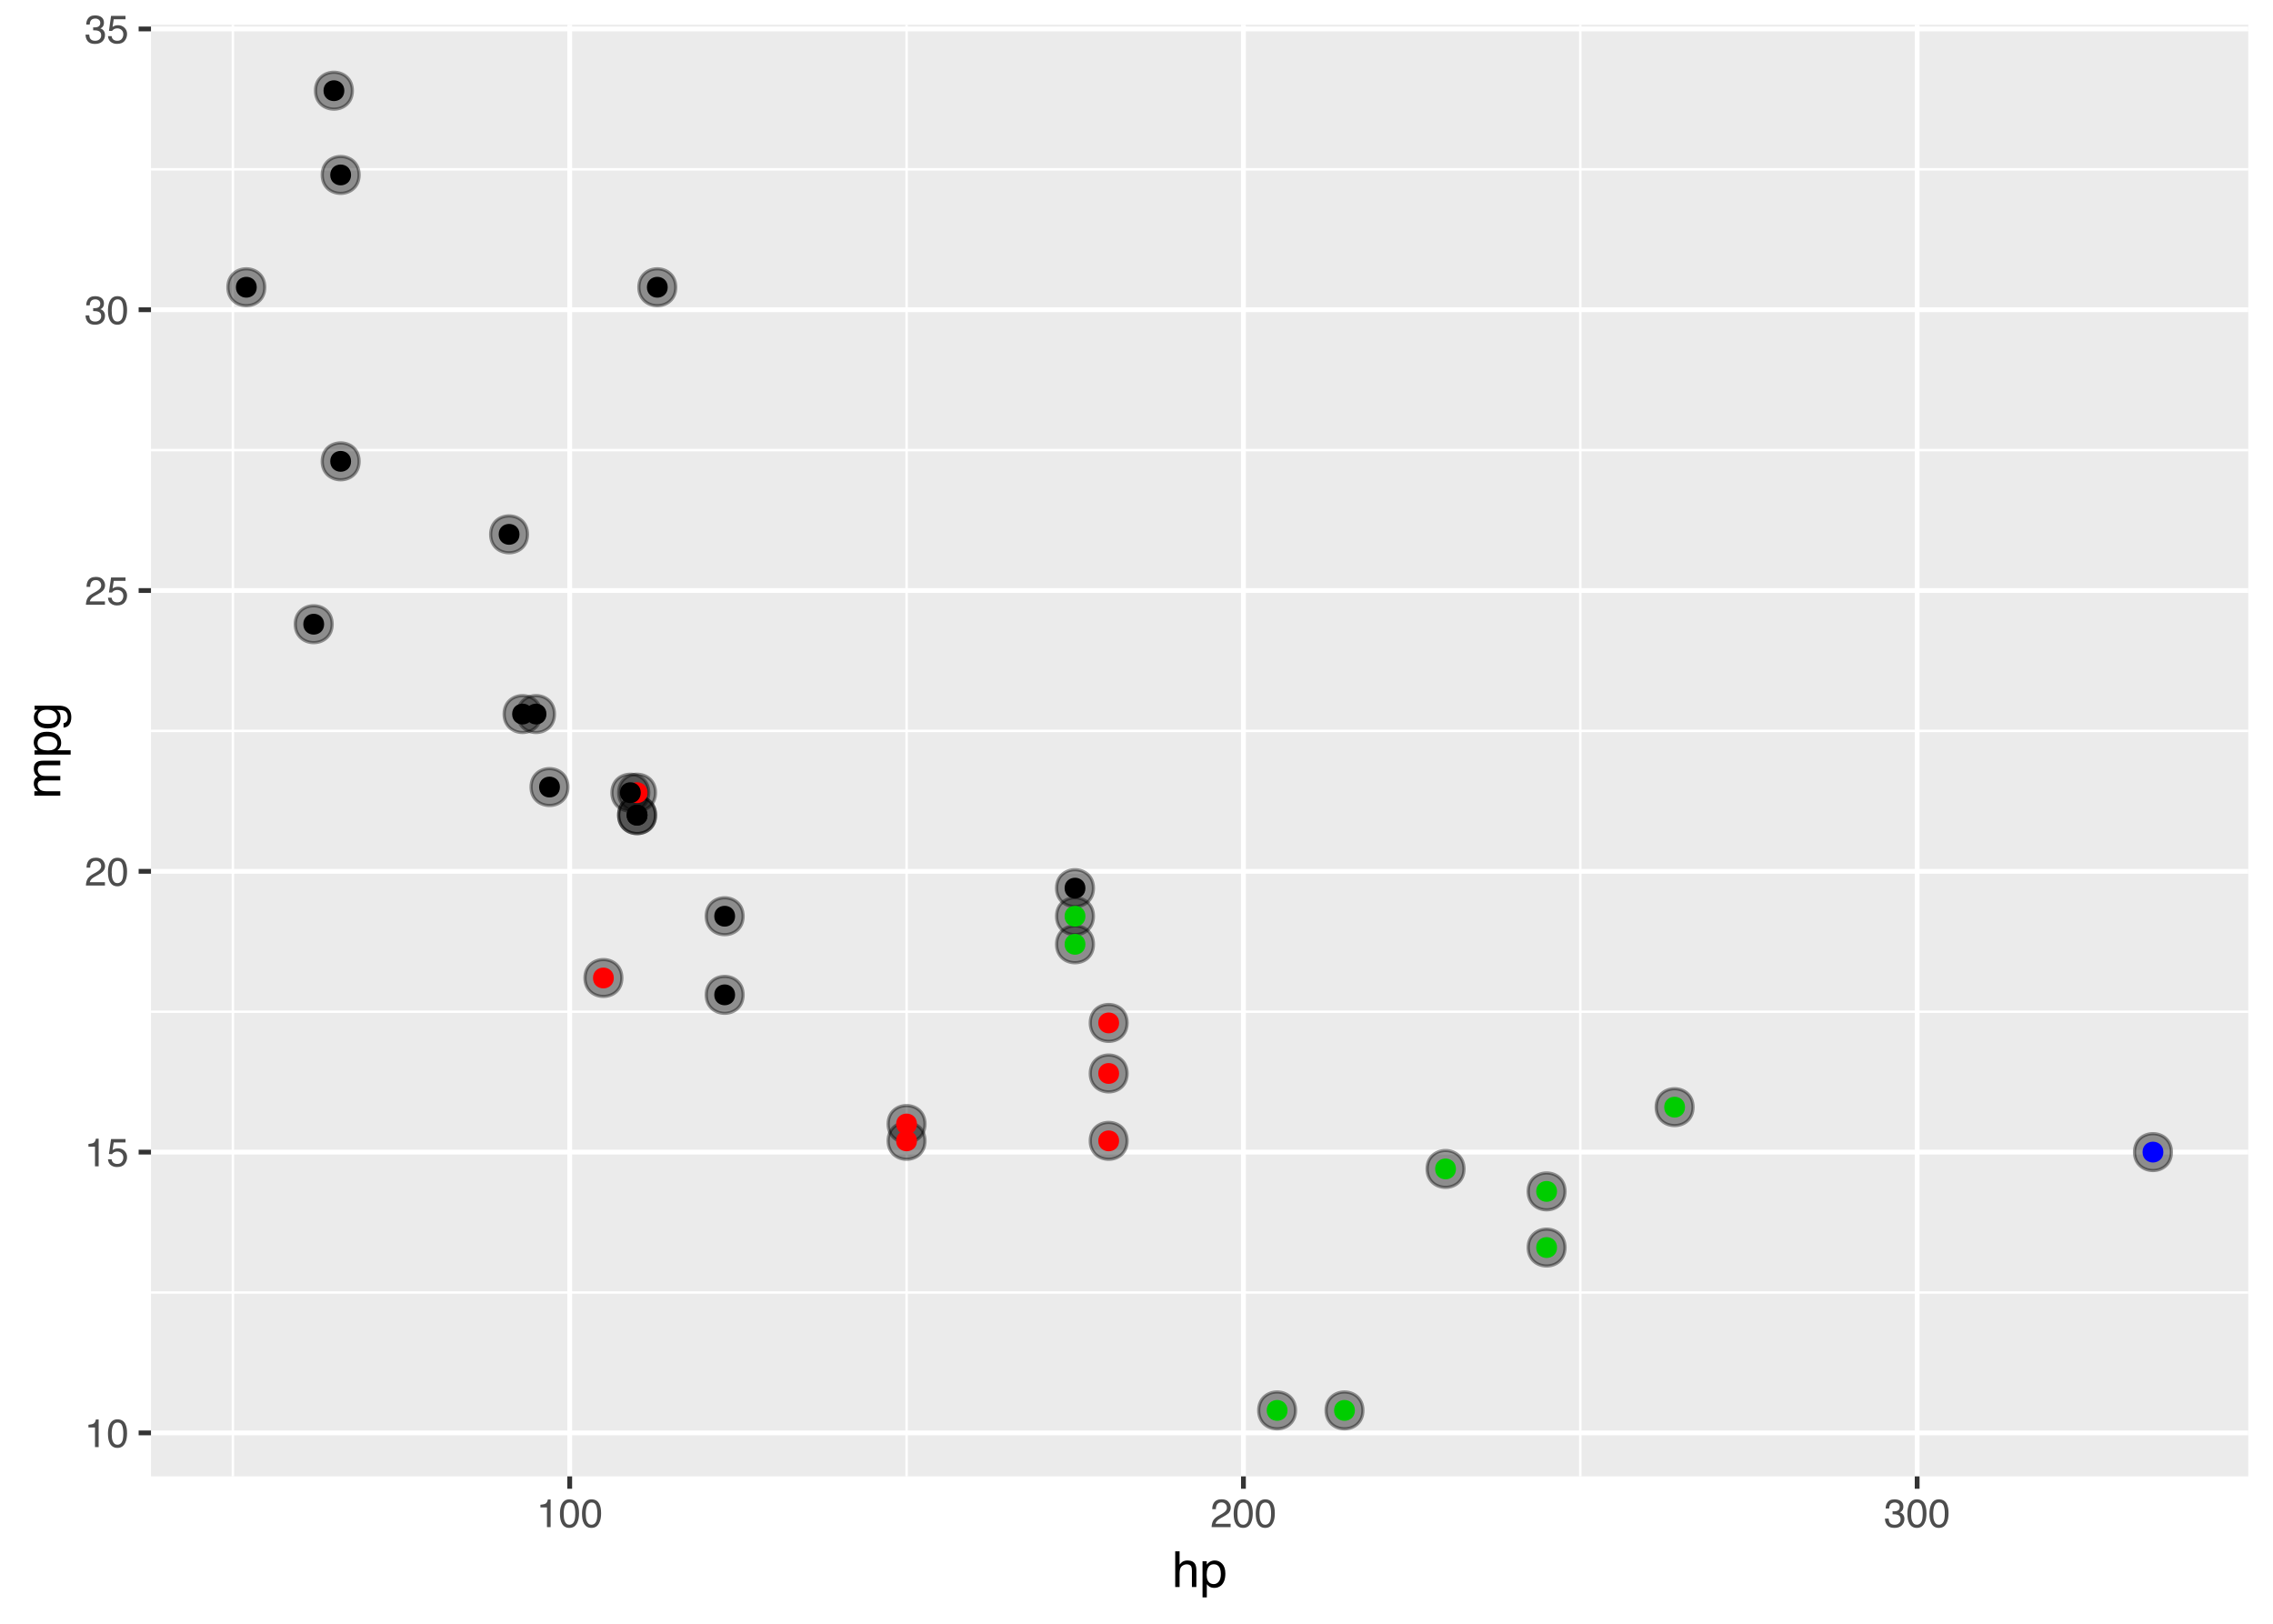<?xml version="1.0" encoding="UTF-8"?>
<svg xmlns="http://www.w3.org/2000/svg" xmlns:xlink="http://www.w3.org/1999/xlink" width="504pt" height="360pt" viewBox="0 0 504 360" version="1.1">
<defs>
<g>
<symbol overflow="visible" id="glyph0-0">
<path style="stroke:none;" d="M 0.281 0 L 0.281 -6.312 L 5.297 -6.312 L 5.297 0 Z M 4.5 -0.797 L 4.5 -5.516 L 1.078 -5.516 L 1.078 -0.797 Z M 4.5 -0.797 "/>
</symbol>
<symbol overflow="visible" id="glyph0-1">
<path style="stroke:none;" d="M 0.844 -4.359 L 0.844 -4.953 C 1.395 -5.004 1.781 -5.094 2 -5.219 C 2.227 -5.344 2.395 -5.645 2.5 -6.125 L 3.109 -6.125 L 3.109 0 L 2.297 0 L 2.297 -4.359 Z M 0.844 -4.359 "/>
</symbol>
<symbol overflow="visible" id="glyph0-2">
<path style="stroke:none;" d="M 2.375 -6.156 C 3.176 -6.156 3.754 -5.828 4.109 -5.172 C 4.379 -4.66 4.516 -3.961 4.516 -3.078 C 4.516 -2.242 4.391 -1.555 4.141 -1.016 C 3.785 -0.223 3.195 0.172 2.375 0.172 C 1.633 0.172 1.082 -0.148 0.719 -0.797 C 0.426 -1.328 0.281 -2.047 0.281 -2.953 C 0.281 -3.648 0.367 -4.25 0.547 -4.75 C 0.879 -5.688 1.488 -6.156 2.375 -6.156 Z M 2.375 -0.531 C 2.77 -0.531 3.086 -0.707 3.328 -1.062 C 3.566 -1.426 3.688 -2.086 3.688 -3.047 C 3.688 -3.754 3.598 -4.332 3.422 -4.781 C 3.254 -5.227 2.922 -5.453 2.422 -5.453 C 1.973 -5.453 1.641 -5.238 1.422 -4.812 C 1.211 -4.383 1.109 -3.754 1.109 -2.922 C 1.109 -2.297 1.176 -1.789 1.312 -1.406 C 1.52 -0.82 1.875 -0.531 2.375 -0.531 Z M 2.375 -0.531 "/>
</symbol>
<symbol overflow="visible" id="glyph0-3">
<path style="stroke:none;" d="M 1.094 -1.562 C 1.133 -1.125 1.336 -0.82 1.703 -0.656 C 1.879 -0.57 2.094 -0.531 2.344 -0.531 C 2.801 -0.531 3.141 -0.676 3.359 -0.969 C 3.578 -1.258 3.688 -1.582 3.688 -1.938 C 3.688 -2.363 3.555 -2.691 3.297 -2.922 C 3.035 -3.16 2.719 -3.281 2.344 -3.281 C 2.082 -3.281 1.852 -3.227 1.656 -3.125 C 1.469 -3.02 1.305 -2.879 1.172 -2.703 L 0.5 -2.734 L 0.969 -6.047 L 4.172 -6.047 L 4.172 -5.297 L 1.562 -5.297 L 1.297 -3.594 C 1.43 -3.695 1.566 -3.773 1.703 -3.828 C 1.93 -3.93 2.195 -3.984 2.5 -3.984 C 3.062 -3.984 3.535 -3.801 3.922 -3.438 C 4.316 -3.07 4.516 -2.609 4.516 -2.047 C 4.516 -1.461 4.332 -0.945 3.969 -0.5 C 3.613 -0.062 3.047 0.156 2.266 0.156 C 1.754 0.156 1.305 0.016 0.922 -0.266 C 0.547 -0.547 0.332 -0.977 0.281 -1.562 Z M 1.094 -1.562 "/>
</symbol>
<symbol overflow="visible" id="glyph0-4">
<path style="stroke:none;" d="M 0.281 0 C 0.301 -0.531 0.406 -0.988 0.594 -1.375 C 0.789 -1.77 1.164 -2.129 1.719 -2.453 L 2.547 -2.922 C 2.91 -3.141 3.164 -3.328 3.312 -3.484 C 3.551 -3.711 3.672 -3.984 3.672 -4.297 C 3.672 -4.648 3.562 -4.93 3.344 -5.141 C 3.133 -5.359 2.848 -5.469 2.484 -5.469 C 1.961 -5.469 1.598 -5.266 1.391 -4.859 C 1.285 -4.648 1.227 -4.352 1.219 -3.969 L 0.422 -3.969 C 0.43 -4.5 0.531 -4.938 0.719 -5.281 C 1.051 -5.875 1.645 -6.172 2.5 -6.172 C 3.195 -6.172 3.707 -5.977 4.031 -5.594 C 4.363 -5.219 4.531 -4.797 4.531 -4.328 C 4.531 -3.836 4.352 -3.414 4 -3.062 C 3.801 -2.863 3.441 -2.617 2.922 -2.328 L 2.344 -2 C 2.062 -1.844 1.836 -1.695 1.672 -1.562 C 1.391 -1.312 1.211 -1.035 1.141 -0.734 L 4.5 -0.734 L 4.5 0 Z M 0.281 0 "/>
</symbol>
<symbol overflow="visible" id="glyph0-5">
<path style="stroke:none;" d="M 2.281 0.172 C 1.551 0.172 1.02 -0.023 0.688 -0.422 C 0.363 -0.828 0.203 -1.316 0.203 -1.891 L 1.016 -1.891 C 1.047 -1.492 1.117 -1.203 1.234 -1.016 C 1.441 -0.691 1.805 -0.531 2.328 -0.531 C 2.734 -0.531 3.055 -0.641 3.297 -0.859 C 3.547 -1.078 3.672 -1.359 3.672 -1.703 C 3.672 -2.129 3.539 -2.426 3.281 -2.594 C 3.031 -2.758 2.672 -2.844 2.203 -2.844 C 2.148 -2.844 2.098 -2.844 2.047 -2.844 C 1.992 -2.844 1.941 -2.844 1.891 -2.844 L 1.891 -3.516 C 1.973 -3.516 2.039 -3.508 2.094 -3.5 C 2.145 -3.5 2.203 -3.5 2.266 -3.5 C 2.555 -3.5 2.797 -3.547 2.984 -3.641 C 3.305 -3.797 3.469 -4.082 3.469 -4.5 C 3.469 -4.801 3.359 -5.035 3.141 -5.203 C 2.922 -5.367 2.672 -5.453 2.391 -5.453 C 1.867 -5.453 1.508 -5.281 1.312 -4.938 C 1.207 -4.75 1.145 -4.477 1.125 -4.125 L 0.359 -4.125 C 0.359 -4.582 0.453 -4.973 0.641 -5.297 C 0.953 -5.867 1.504 -6.156 2.297 -6.156 C 2.93 -6.156 3.422 -6.016 3.766 -5.734 C 4.109 -5.461 4.281 -5.062 4.281 -4.531 C 4.281 -4.145 4.176 -3.836 3.969 -3.609 C 3.844 -3.461 3.68 -3.348 3.484 -3.266 C 3.805 -3.172 4.055 -3 4.234 -2.75 C 4.422 -2.5 4.516 -2.191 4.516 -1.828 C 4.516 -1.234 4.316 -0.75 3.922 -0.375 C 3.535 -0.008 2.988 0.172 2.281 0.172 Z M 2.281 0.172 "/>
</symbol>
<symbol overflow="visible" id="glyph1-0">
<path style="stroke:none;" d="M 0.359 0 L 0.359 -7.891 L 6.625 -7.891 L 6.625 0 Z M 5.625 -0.984 L 5.625 -6.906 L 1.344 -6.906 L 1.344 -0.984 Z M 5.625 -0.984 "/>
</symbol>
<symbol overflow="visible" id="glyph1-1">
<path style="stroke:none;" d="M 0.703 -7.922 L 1.672 -7.922 L 1.672 -4.969 C 1.898 -5.258 2.109 -5.469 2.297 -5.594 C 2.609 -5.789 2.992 -5.891 3.453 -5.891 C 4.285 -5.891 4.852 -5.598 5.156 -5.016 C 5.312 -4.691 5.391 -4.25 5.391 -3.688 L 5.391 0 L 4.406 0 L 4.406 -3.625 C 4.406 -4.051 4.352 -4.363 4.25 -4.562 C 4.07 -4.875 3.738 -5.031 3.25 -5.031 C 2.852 -5.031 2.488 -4.891 2.156 -4.609 C 1.832 -4.336 1.672 -3.816 1.672 -3.047 L 1.672 0 L 0.703 0 Z M 0.703 -7.922 "/>
</symbol>
<symbol overflow="visible" id="glyph1-2">
<path style="stroke:none;" d="M 3.141 -0.656 C 3.586 -0.656 3.957 -0.844 4.25 -1.219 C 4.551 -1.594 4.703 -2.156 4.703 -2.906 C 4.703 -3.363 4.641 -3.758 4.516 -4.094 C 4.266 -4.727 3.805 -5.047 3.141 -5.047 C 2.461 -5.047 2.004 -4.711 1.766 -4.047 C 1.629 -3.68 1.562 -3.223 1.562 -2.672 C 1.562 -2.234 1.629 -1.859 1.766 -1.547 C 2.016 -0.953 2.473 -0.656 3.141 -0.656 Z M 0.641 -5.719 L 1.578 -5.719 L 1.578 -4.969 C 1.766 -5.227 1.973 -5.426 2.203 -5.562 C 2.535 -5.781 2.922 -5.891 3.359 -5.891 C 4.004 -5.891 4.555 -5.641 5.016 -5.141 C 5.473 -4.641 5.703 -3.926 5.703 -3 C 5.703 -1.75 5.375 -0.852 4.719 -0.312 C 4.301 0.02 3.816 0.188 3.266 0.188 C 2.828 0.188 2.461 0.094 2.172 -0.094 C 2.004 -0.195 1.812 -0.379 1.594 -0.641 L 1.594 2.297 L 0.641 2.297 Z M 0.641 -5.719 "/>
</symbol>
<symbol overflow="visible" id="glyph2-0">
<path style="stroke:none;" d="M 0 -0.359 L -7.891 -0.359 L -7.891 -6.625 L 0 -6.625 Z M -0.984 -5.625 L -6.906 -5.625 L -6.906 -1.344 L -0.984 -1.344 Z M -0.984 -5.625 "/>
</symbol>
<symbol overflow="visible" id="glyph2-1">
<path style="stroke:none;" d="M -5.75 -0.703 L -5.75 -1.672 L -4.938 -1.672 C -5.219 -1.898 -5.422 -2.102 -5.547 -2.281 C -5.766 -2.602 -5.875 -2.969 -5.875 -3.375 C -5.875 -3.832 -5.766 -4.203 -5.547 -4.484 C -5.41 -4.641 -5.219 -4.781 -4.969 -4.906 C -5.281 -5.125 -5.508 -5.379 -5.656 -5.672 C -5.801 -5.961 -5.875 -6.285 -5.875 -6.641 C -5.875 -7.41 -5.598 -7.938 -5.047 -8.219 C -4.742 -8.375 -4.336 -8.453 -3.828 -8.453 L 0 -8.453 L 0 -7.438 L -4 -7.438 C -4.383 -7.438 -4.645 -7.344 -4.781 -7.156 C -4.926 -6.969 -5 -6.734 -5 -6.453 C -5 -6.078 -4.867 -5.75 -4.609 -5.469 C -4.359 -5.195 -3.938 -5.062 -3.344 -5.062 L 0 -5.062 L 0 -4.078 L -3.75 -4.078 C -4.145 -4.078 -4.43 -4.031 -4.609 -3.938 C -4.879 -3.789 -5.016 -3.52 -5.016 -3.125 C -5.016 -2.758 -4.867 -2.426 -4.578 -2.125 C -4.297 -1.82 -3.785 -1.672 -3.047 -1.672 L 0 -1.672 L 0 -0.703 Z M -5.75 -0.703 "/>
</symbol>
<symbol overflow="visible" id="glyph2-2">
<path style="stroke:none;" d="M -0.656 -3.141 C -0.656 -3.586 -0.844 -3.957 -1.219 -4.25 C -1.594 -4.551 -2.156 -4.703 -2.906 -4.703 C -3.363 -4.703 -3.758 -4.641 -4.094 -4.516 C -4.727 -4.266 -5.047 -3.805 -5.047 -3.141 C -5.047 -2.461 -4.711 -2.004 -4.047 -1.766 C -3.68 -1.629 -3.223 -1.562 -2.672 -1.562 C -2.234 -1.562 -1.859 -1.629 -1.547 -1.766 C -0.953 -2.016 -0.656 -2.473 -0.656 -3.141 Z M -5.719 -0.641 L -5.719 -1.578 L -4.969 -1.578 C -5.227 -1.766 -5.426 -1.973 -5.562 -2.203 C -5.781 -2.535 -5.891 -2.922 -5.891 -3.359 C -5.891 -4.004 -5.641 -4.555 -5.141 -5.016 C -4.641 -5.473 -3.926 -5.703 -3 -5.703 C -1.75 -5.703 -0.852 -5.375 -0.312 -4.719 C 0.02 -4.301 0.188 -3.816 0.188 -3.266 C 0.188 -2.828 0.094 -2.461 -0.094 -2.172 C -0.195 -2.004 -0.379 -1.812 -0.641 -1.594 L 2.297 -1.594 L 2.297 -0.641 Z M -5.719 -0.641 "/>
</symbol>
<symbol overflow="visible" id="glyph2-3">
<path style="stroke:none;" d="M -5.859 -2.734 C -5.859 -3.191 -5.742 -3.586 -5.516 -3.922 C -5.391 -4.098 -5.207 -4.285 -4.969 -4.484 L -5.703 -4.484 L -5.703 -5.375 L -0.469 -5.375 C 0.258 -5.375 0.836 -5.266 1.266 -5.047 C 2.047 -4.648 2.438 -3.895 2.438 -2.781 C 2.438 -2.156 2.297 -1.629 2.016 -1.203 C 1.734 -0.785 1.301 -0.551 0.719 -0.5 L 0.719 -1.484 C 0.969 -1.535 1.164 -1.629 1.312 -1.766 C 1.531 -1.984 1.641 -2.328 1.641 -2.797 C 1.641 -3.535 1.375 -4.02 0.844 -4.25 C 0.539 -4.383 -0.004 -4.445 -0.797 -4.438 C -0.504 -4.25 -0.285 -4.016 -0.141 -3.734 C -0.004 -3.461 0.062 -3.109 0.062 -2.672 C 0.062 -2.047 -0.156 -1.5 -0.594 -1.031 C -1.031 -0.562 -1.758 -0.328 -2.781 -0.328 C -3.75 -0.328 -4.504 -0.562 -5.047 -1.031 C -5.586 -1.5 -5.859 -2.066 -5.859 -2.734 Z M -2.906 -4.484 C -3.613 -4.484 -4.141 -4.332 -4.484 -4.031 C -4.828 -3.738 -5 -3.367 -5 -2.922 C -5 -2.234 -4.68 -1.766 -4.047 -1.516 C -3.703 -1.391 -3.254 -1.328 -2.703 -1.328 C -2.055 -1.328 -1.562 -1.457 -1.219 -1.719 C -0.883 -1.977 -0.719 -2.332 -0.719 -2.781 C -0.719 -3.469 -1.031 -3.957 -1.656 -4.25 C -2.008 -4.406 -2.426 -4.484 -2.906 -4.484 Z M -5.891 -2.859 Z M -5.891 -2.859 "/>
</symbol>
</g>
<clipPath id="clip1">
  <path d="M 33.48 5.48 L 498.52 5.48 L 498.52 327.336 L 33.48 327.336 Z M 33.48 5.48 "/>
</clipPath>
<clipPath id="clip2">
  <path d="M 33.48 286 L 498.52 286 L 498.52 287 L 33.48 287 Z M 33.48 286 "/>
</clipPath>
<clipPath id="clip3">
  <path d="M 33.48 224 L 498.52 224 L 498.52 225 L 33.48 225 Z M 33.48 224 "/>
</clipPath>
<clipPath id="clip4">
  <path d="M 33.48 161 L 498.52 161 L 498.52 163 L 33.48 163 Z M 33.48 161 "/>
</clipPath>
<clipPath id="clip5">
  <path d="M 33.48 99 L 498.52 99 L 498.52 101 L 33.48 101 Z M 33.48 99 "/>
</clipPath>
<clipPath id="clip6">
  <path d="M 33.48 37 L 498.52 37 L 498.52 38 L 33.48 38 Z M 33.48 37 "/>
</clipPath>
<clipPath id="clip7">
  <path d="M 51 5.48 L 52 5.48 L 52 327.336 L 51 327.336 Z M 51 5.48 "/>
</clipPath>
<clipPath id="clip8">
  <path d="M 200 5.48 L 202 5.48 L 202 327.336 L 200 327.336 Z M 200 5.48 "/>
</clipPath>
<clipPath id="clip9">
  <path d="M 350 5.48 L 351 5.48 L 351 327.336 L 350 327.336 Z M 350 5.48 "/>
</clipPath>
<clipPath id="clip10">
  <path d="M 33.48 317 L 498.52 317 L 498.52 319 L 33.48 319 Z M 33.48 317 "/>
</clipPath>
<clipPath id="clip11">
  <path d="M 33.48 254 L 498.52 254 L 498.52 256 L 33.48 256 Z M 33.48 254 "/>
</clipPath>
<clipPath id="clip12">
  <path d="M 33.48 192 L 498.52 192 L 498.52 194 L 33.48 194 Z M 33.48 192 "/>
</clipPath>
<clipPath id="clip13">
  <path d="M 33.48 130 L 498.52 130 L 498.52 132 L 33.48 132 Z M 33.48 130 "/>
</clipPath>
<clipPath id="clip14">
  <path d="M 33.48 68 L 498.52 68 L 498.52 70 L 33.48 70 Z M 33.48 68 "/>
</clipPath>
<clipPath id="clip15">
  <path d="M 33.48 5.48 L 498.52 5.48 L 498.52 7 L 33.48 7 Z M 33.48 5.48 "/>
</clipPath>
<clipPath id="clip16">
  <path d="M 125 5.48 L 127 5.48 L 127 327.336 L 125 327.336 Z M 125 5.48 "/>
</clipPath>
<clipPath id="clip17">
  <path d="M 275 5.48 L 277 5.48 L 277 327.336 L 275 327.336 Z M 275 5.48 "/>
</clipPath>
<clipPath id="clip18">
  <path d="M 424 5.48 L 426 5.48 L 426 327.336 L 424 327.336 Z M 424 5.48 "/>
</clipPath>
</defs>
<g id="surface10784">
<rect x="0" y="0" width="504" height="360" style="fill:rgb(100%,100%,100%);fill-opacity:1;stroke:none;"/>
<rect x="0" y="0" width="504" height="360" style="fill:rgb(100%,100%,100%);fill-opacity:1;stroke:none;"/>
<path style="fill:none;stroke-width:1.067;stroke-linecap:round;stroke-linejoin:round;stroke:rgb(100%,100%,100%);stroke-opacity:1;stroke-miterlimit:10;" d="M 0 360 L 504 360 L 504 0 L 0 0 Z M 0 360 "/>
<g clip-path="url(#clip1)" clip-rule="nonzero">
<path style=" stroke:none;fill-rule:nonzero;fill:rgb(92.157%,92.157%,92.157%);fill-opacity:1;" d="M 33.48 327.332 L 498.52 327.332 L 498.52 5.477 L 33.48 5.477 Z M 33.48 327.332 "/>
</g>
<g clip-path="url(#clip2)" clip-rule="nonzero">
<path style="fill:none;stroke-width:0.533;stroke-linecap:butt;stroke-linejoin:round;stroke:rgb(100%,100%,100%);stroke-opacity:1;stroke-miterlimit:10;" d="M 33.48 286.559 L 498.52 286.559 "/>
</g>
<g clip-path="url(#clip3)" clip-rule="nonzero">
<path style="fill:none;stroke-width:0.533;stroke-linecap:butt;stroke-linejoin:round;stroke:rgb(100%,100%,100%);stroke-opacity:1;stroke-miterlimit:10;" d="M 33.48 224.305 L 498.52 224.305 "/>
</g>
<g clip-path="url(#clip4)" clip-rule="nonzero">
<path style="fill:none;stroke-width:0.533;stroke-linecap:butt;stroke-linejoin:round;stroke:rgb(100%,100%,100%);stroke-opacity:1;stroke-miterlimit:10;" d="M 33.48 162.047 L 498.52 162.047 "/>
</g>
<g clip-path="url(#clip5)" clip-rule="nonzero">
<path style="fill:none;stroke-width:0.533;stroke-linecap:butt;stroke-linejoin:round;stroke:rgb(100%,100%,100%);stroke-opacity:1;stroke-miterlimit:10;" d="M 33.48 99.793 L 498.52 99.793 "/>
</g>
<g clip-path="url(#clip6)" clip-rule="nonzero">
<path style="fill:none;stroke-width:0.533;stroke-linecap:butt;stroke-linejoin:round;stroke:rgb(100%,100%,100%);stroke-opacity:1;stroke-miterlimit:10;" d="M 33.48 37.539 L 498.52 37.539 "/>
</g>
<g clip-path="url(#clip7)" clip-rule="nonzero">
<path style="fill:none;stroke-width:0.533;stroke-linecap:butt;stroke-linejoin:round;stroke:rgb(100%,100%,100%);stroke-opacity:1;stroke-miterlimit:10;" d="M 51.633 327.332 L 51.633 5.48 "/>
</g>
<g clip-path="url(#clip8)" clip-rule="nonzero">
<path style="fill:none;stroke-width:0.533;stroke-linecap:butt;stroke-linejoin:round;stroke:rgb(100%,100%,100%);stroke-opacity:1;stroke-miterlimit:10;" d="M 201.02 327.332 L 201.02 5.48 "/>
</g>
<g clip-path="url(#clip9)" clip-rule="nonzero">
<path style="fill:none;stroke-width:0.533;stroke-linecap:butt;stroke-linejoin:round;stroke:rgb(100%,100%,100%);stroke-opacity:1;stroke-miterlimit:10;" d="M 350.406 327.332 L 350.406 5.48 "/>
</g>
<g clip-path="url(#clip10)" clip-rule="nonzero">
<path style="fill:none;stroke-width:1.067;stroke-linecap:butt;stroke-linejoin:round;stroke:rgb(100%,100%,100%);stroke-opacity:1;stroke-miterlimit:10;" d="M 33.48 317.684 L 498.52 317.684 "/>
</g>
<g clip-path="url(#clip11)" clip-rule="nonzero">
<path style="fill:none;stroke-width:1.067;stroke-linecap:butt;stroke-linejoin:round;stroke:rgb(100%,100%,100%);stroke-opacity:1;stroke-miterlimit:10;" d="M 33.48 255.43 L 498.52 255.43 "/>
</g>
<g clip-path="url(#clip12)" clip-rule="nonzero">
<path style="fill:none;stroke-width:1.067;stroke-linecap:butt;stroke-linejoin:round;stroke:rgb(100%,100%,100%);stroke-opacity:1;stroke-miterlimit:10;" d="M 33.48 193.176 L 498.52 193.176 "/>
</g>
<g clip-path="url(#clip13)" clip-rule="nonzero">
<path style="fill:none;stroke-width:1.067;stroke-linecap:butt;stroke-linejoin:round;stroke:rgb(100%,100%,100%);stroke-opacity:1;stroke-miterlimit:10;" d="M 33.48 130.922 L 498.52 130.922 "/>
</g>
<g clip-path="url(#clip14)" clip-rule="nonzero">
<path style="fill:none;stroke-width:1.067;stroke-linecap:butt;stroke-linejoin:round;stroke:rgb(100%,100%,100%);stroke-opacity:1;stroke-miterlimit:10;" d="M 33.48 68.668 L 498.52 68.668 "/>
</g>
<g clip-path="url(#clip15)" clip-rule="nonzero">
<path style="fill:none;stroke-width:1.067;stroke-linecap:butt;stroke-linejoin:round;stroke:rgb(100%,100%,100%);stroke-opacity:1;stroke-miterlimit:10;" d="M 33.48 6.414 L 498.52 6.414 "/>
</g>
<g clip-path="url(#clip16)" clip-rule="nonzero">
<path style="fill:none;stroke-width:1.067;stroke-linecap:butt;stroke-linejoin:round;stroke:rgb(100%,100%,100%);stroke-opacity:1;stroke-miterlimit:10;" d="M 126.324 327.332 L 126.324 5.48 "/>
</g>
<g clip-path="url(#clip17)" clip-rule="nonzero">
<path style="fill:none;stroke-width:1.067;stroke-linecap:butt;stroke-linejoin:round;stroke:rgb(100%,100%,100%);stroke-opacity:1;stroke-miterlimit:10;" d="M 275.711 327.332 L 275.711 5.48 "/>
</g>
<g clip-path="url(#clip18)" clip-rule="nonzero">
<path style="fill:none;stroke-width:1.067;stroke-linecap:butt;stroke-linejoin:round;stroke:rgb(100%,100%,100%);stroke-opacity:1;stroke-miterlimit:10;" d="M 425.098 327.332 L 425.098 5.48 "/>
</g>
<path style="fill-rule:nonzero;fill:rgb(0%,0%,0%);fill-opacity:0.4;stroke-width:0.709;stroke-linecap:round;stroke-linejoin:round;stroke:rgb(0%,0%,0%);stroke-opacity:0.4;stroke-miterlimit:10;" d="M 145.352 180.727 C 145.352 186.176 137.176 186.176 137.176 180.727 C 137.176 175.273 145.352 175.273 145.352 180.727 "/>
<path style="fill-rule:nonzero;fill:rgb(0%,0%,0%);fill-opacity:0.4;stroke-width:0.709;stroke-linecap:round;stroke-linejoin:round;stroke:rgb(0%,0%,0%);stroke-opacity:0.4;stroke-miterlimit:10;" d="M 145.352 180.727 C 145.352 186.176 137.176 186.176 137.176 180.727 C 137.176 175.273 145.352 175.273 145.352 180.727 "/>
<path style="fill-rule:nonzero;fill:rgb(0%,0%,0%);fill-opacity:0.4;stroke-width:0.709;stroke-linecap:round;stroke-linejoin:round;stroke:rgb(0%,0%,0%);stroke-opacity:0.4;stroke-miterlimit:10;" d="M 119.957 158.312 C 119.957 163.766 111.781 163.766 111.781 158.312 C 111.781 152.863 119.957 152.863 119.957 158.312 "/>
<path style="fill-rule:nonzero;fill:rgb(0%,0%,0%);fill-opacity:0.4;stroke-width:0.709;stroke-linecap:round;stroke-linejoin:round;stroke:rgb(0%,0%,0%);stroke-opacity:0.4;stroke-miterlimit:10;" d="M 145.352 175.746 C 145.352 181.195 137.176 181.195 137.176 175.746 C 137.176 170.293 145.352 170.293 145.352 175.746 "/>
<path style="fill-rule:nonzero;fill:rgb(0%,0%,0%);fill-opacity:0.4;stroke-width:0.709;stroke-linecap:round;stroke-linejoin:round;stroke:rgb(0%,0%,0%);stroke-opacity:0.4;stroke-miterlimit:10;" d="M 242.453 209.363 C 242.453 214.812 234.277 214.812 234.277 209.363 C 234.277 203.91 242.453 203.91 242.453 209.363 "/>
<path style="fill-rule:nonzero;fill:rgb(0%,0%,0%);fill-opacity:0.4;stroke-width:0.709;stroke-linecap:round;stroke-linejoin:round;stroke:rgb(0%,0%,0%);stroke-opacity:0.4;stroke-miterlimit:10;" d="M 137.883 216.832 C 137.883 222.285 129.707 222.285 129.707 216.832 C 129.707 211.379 137.883 211.379 137.883 216.832 "/>
<path style="fill-rule:nonzero;fill:rgb(0%,0%,0%);fill-opacity:0.4;stroke-width:0.709;stroke-linecap:round;stroke-linejoin:round;stroke:rgb(0%,0%,0%);stroke-opacity:0.4;stroke-miterlimit:10;" d="M 347.023 264.145 C 347.023 269.598 338.848 269.598 338.848 264.145 C 338.848 258.695 347.023 258.695 347.023 264.145 "/>
<path style="fill-rule:nonzero;fill:rgb(0%,0%,0%);fill-opacity:0.4;stroke-width:0.709;stroke-linecap:round;stroke-linejoin:round;stroke:rgb(0%,0%,0%);stroke-opacity:0.4;stroke-miterlimit:10;" d="M 73.648 138.391 C 73.648 143.844 65.469 143.844 65.469 138.391 C 65.469 132.941 73.648 132.941 73.648 138.391 "/>
<path style="fill-rule:nonzero;fill:rgb(0%,0%,0%);fill-opacity:0.4;stroke-width:0.709;stroke-linecap:round;stroke-linejoin:round;stroke:rgb(0%,0%,0%);stroke-opacity:0.4;stroke-miterlimit:10;" d="M 122.945 158.312 C 122.945 163.766 114.77 163.766 114.77 158.312 C 114.77 152.863 122.945 152.863 122.945 158.312 "/>
<path style="fill-rule:nonzero;fill:rgb(0%,0%,0%);fill-opacity:0.4;stroke-width:0.709;stroke-linecap:round;stroke-linejoin:round;stroke:rgb(0%,0%,0%);stroke-opacity:0.4;stroke-miterlimit:10;" d="M 164.773 203.137 C 164.773 208.59 156.594 208.59 156.594 203.137 C 156.594 197.684 164.773 197.684 164.773 203.137 "/>
<path style="fill-rule:nonzero;fill:rgb(0%,0%,0%);fill-opacity:0.4;stroke-width:0.709;stroke-linecap:round;stroke-linejoin:round;stroke:rgb(0%,0%,0%);stroke-opacity:0.4;stroke-miterlimit:10;" d="M 164.773 220.566 C 164.773 226.02 156.594 226.02 156.594 220.566 C 156.594 215.117 164.773 215.117 164.773 220.566 "/>
<path style="fill-rule:nonzero;fill:rgb(0%,0%,0%);fill-opacity:0.4;stroke-width:0.709;stroke-linecap:round;stroke-linejoin:round;stroke:rgb(0%,0%,0%);stroke-opacity:0.4;stroke-miterlimit:10;" d="M 249.922 238 C 249.922 243.449 241.746 243.449 241.746 238 C 241.746 232.547 249.922 232.547 249.922 238 "/>
<path style="fill-rule:nonzero;fill:rgb(0%,0%,0%);fill-opacity:0.4;stroke-width:0.709;stroke-linecap:round;stroke-linejoin:round;stroke:rgb(0%,0%,0%);stroke-opacity:0.4;stroke-miterlimit:10;" d="M 249.922 226.793 C 249.922 232.246 241.746 232.246 241.746 226.793 C 241.746 221.34 249.922 221.34 249.922 226.793 "/>
<path style="fill-rule:nonzero;fill:rgb(0%,0%,0%);fill-opacity:0.4;stroke-width:0.709;stroke-linecap:round;stroke-linejoin:round;stroke:rgb(0%,0%,0%);stroke-opacity:0.4;stroke-miterlimit:10;" d="M 249.922 252.941 C 249.922 258.391 241.746 258.391 241.746 252.941 C 241.746 247.488 249.922 247.488 249.922 252.941 "/>
<path style="fill-rule:nonzero;fill:rgb(0%,0%,0%);fill-opacity:0.4;stroke-width:0.709;stroke-linecap:round;stroke-linejoin:round;stroke:rgb(0%,0%,0%);stroke-opacity:0.4;stroke-miterlimit:10;" d="M 287.27 312.703 C 287.27 318.156 279.094 318.156 279.094 312.703 C 279.094 307.254 287.27 307.254 287.27 312.703 "/>
<path style="fill-rule:nonzero;fill:rgb(0%,0%,0%);fill-opacity:0.4;stroke-width:0.709;stroke-linecap:round;stroke-linejoin:round;stroke:rgb(0%,0%,0%);stroke-opacity:0.4;stroke-miterlimit:10;" d="M 302.207 312.703 C 302.207 318.156 294.031 318.156 294.031 312.703 C 294.031 307.254 302.207 307.254 302.207 312.703 "/>
<path style="fill-rule:nonzero;fill:rgb(0%,0%,0%);fill-opacity:0.4;stroke-width:0.709;stroke-linecap:round;stroke-linejoin:round;stroke:rgb(0%,0%,0%);stroke-opacity:0.4;stroke-miterlimit:10;" d="M 324.617 259.164 C 324.617 264.617 316.438 264.617 316.438 259.164 C 316.438 253.715 324.617 253.715 324.617 259.164 "/>
<path style="fill-rule:nonzero;fill:rgb(0%,0%,0%);fill-opacity:0.4;stroke-width:0.709;stroke-linecap:round;stroke-linejoin:round;stroke:rgb(0%,0%,0%);stroke-opacity:0.4;stroke-miterlimit:10;" d="M 79.625 38.785 C 79.625 44.238 71.445 44.238 71.445 38.785 C 71.445 33.332 79.625 33.332 79.625 38.785 "/>
<path style="fill-rule:nonzero;fill:rgb(0%,0%,0%);fill-opacity:0.4;stroke-width:0.709;stroke-linecap:round;stroke-linejoin:round;stroke:rgb(0%,0%,0%);stroke-opacity:0.4;stroke-miterlimit:10;" d="M 58.711 63.688 C 58.711 69.141 50.531 69.141 50.531 63.688 C 50.531 58.234 58.711 58.234 58.711 63.688 "/>
<path style="fill-rule:nonzero;fill:rgb(0%,0%,0%);fill-opacity:0.4;stroke-width:0.709;stroke-linecap:round;stroke-linejoin:round;stroke:rgb(0%,0%,0%);stroke-opacity:0.4;stroke-miterlimit:10;" d="M 78.129 20.109 C 78.129 25.562 69.953 25.562 69.953 20.109 C 69.953 14.656 78.129 14.656 78.129 20.109 "/>
<path style="fill-rule:nonzero;fill:rgb(0%,0%,0%);fill-opacity:0.4;stroke-width:0.709;stroke-linecap:round;stroke-linejoin:round;stroke:rgb(0%,0%,0%);stroke-opacity:0.4;stroke-miterlimit:10;" d="M 125.934 174.5 C 125.934 179.953 117.754 179.953 117.754 174.5 C 117.754 169.047 125.934 169.047 125.934 174.5 "/>
<path style="fill-rule:nonzero;fill:rgb(0%,0%,0%);fill-opacity:0.4;stroke-width:0.709;stroke-linecap:round;stroke-linejoin:round;stroke:rgb(0%,0%,0%);stroke-opacity:0.4;stroke-miterlimit:10;" d="M 205.105 249.203 C 205.105 254.656 196.93 254.656 196.93 249.203 C 196.93 243.754 205.105 243.754 205.105 249.203 "/>
<path style="fill-rule:nonzero;fill:rgb(0%,0%,0%);fill-opacity:0.4;stroke-width:0.709;stroke-linecap:round;stroke-linejoin:round;stroke:rgb(0%,0%,0%);stroke-opacity:0.4;stroke-miterlimit:10;" d="M 205.105 252.941 C 205.105 258.391 196.93 258.391 196.93 252.941 C 196.93 247.488 205.105 247.488 205.105 252.941 "/>
<path style="fill-rule:nonzero;fill:rgb(0%,0%,0%);fill-opacity:0.4;stroke-width:0.709;stroke-linecap:round;stroke-linejoin:round;stroke:rgb(0%,0%,0%);stroke-opacity:0.4;stroke-miterlimit:10;" d="M 347.023 276.598 C 347.023 282.047 338.848 282.047 338.848 276.598 C 338.848 271.145 347.023 271.145 347.023 276.598 "/>
<path style="fill-rule:nonzero;fill:rgb(0%,0%,0%);fill-opacity:0.4;stroke-width:0.709;stroke-linecap:round;stroke-linejoin:round;stroke:rgb(0%,0%,0%);stroke-opacity:0.4;stroke-miterlimit:10;" d="M 242.453 203.137 C 242.453 208.59 234.277 208.59 234.277 203.137 C 234.277 197.684 242.453 197.684 242.453 203.137 "/>
<path style="fill-rule:nonzero;fill:rgb(0%,0%,0%);fill-opacity:0.4;stroke-width:0.709;stroke-linecap:round;stroke-linejoin:round;stroke:rgb(0%,0%,0%);stroke-opacity:0.4;stroke-miterlimit:10;" d="M 79.625 102.285 C 79.625 107.738 71.445 107.738 71.445 102.285 C 71.445 96.832 79.625 96.832 79.625 102.285 "/>
<path style="fill-rule:nonzero;fill:rgb(0%,0%,0%);fill-opacity:0.4;stroke-width:0.709;stroke-linecap:round;stroke-linejoin:round;stroke:rgb(0%,0%,0%);stroke-opacity:0.4;stroke-miterlimit:10;" d="M 116.969 118.473 C 116.969 123.922 108.793 123.922 108.793 118.473 C 108.793 113.02 116.969 113.02 116.969 118.473 "/>
<path style="fill-rule:nonzero;fill:rgb(0%,0%,0%);fill-opacity:0.4;stroke-width:0.709;stroke-linecap:round;stroke-linejoin:round;stroke:rgb(0%,0%,0%);stroke-opacity:0.4;stroke-miterlimit:10;" d="M 149.836 63.688 C 149.836 69.141 141.656 69.141 141.656 63.688 C 141.656 58.234 149.836 58.234 149.836 63.688 "/>
<path style="fill-rule:nonzero;fill:rgb(0%,0%,0%);fill-opacity:0.4;stroke-width:0.709;stroke-linecap:round;stroke-linejoin:round;stroke:rgb(0%,0%,0%);stroke-opacity:0.4;stroke-miterlimit:10;" d="M 375.406 245.469 C 375.406 250.922 367.23 250.922 367.23 245.469 C 367.23 240.02 375.406 240.02 375.406 245.469 "/>
<path style="fill-rule:nonzero;fill:rgb(0%,0%,0%);fill-opacity:0.4;stroke-width:0.709;stroke-linecap:round;stroke-linejoin:round;stroke:rgb(0%,0%,0%);stroke-opacity:0.4;stroke-miterlimit:10;" d="M 242.453 196.91 C 242.453 202.363 234.277 202.363 234.277 196.91 C 234.277 191.461 242.453 191.461 242.453 196.91 "/>
<path style="fill-rule:nonzero;fill:rgb(0%,0%,0%);fill-opacity:0.4;stroke-width:0.709;stroke-linecap:round;stroke-linejoin:round;stroke:rgb(0%,0%,0%);stroke-opacity:0.4;stroke-miterlimit:10;" d="M 481.473 255.43 C 481.473 260.883 473.293 260.883 473.293 255.43 C 473.293 249.977 481.473 249.977 481.473 255.43 "/>
<path style="fill-rule:nonzero;fill:rgb(0%,0%,0%);fill-opacity:0.4;stroke-width:0.709;stroke-linecap:round;stroke-linejoin:round;stroke:rgb(0%,0%,0%);stroke-opacity:0.4;stroke-miterlimit:10;" d="M 143.859 175.746 C 143.859 181.195 135.684 181.195 135.684 175.746 C 135.684 170.293 143.859 170.293 143.859 175.746 "/>
<path style="fill-rule:nonzero;fill:rgb(0%,0%,0%);fill-opacity:1;stroke-width:0.709;stroke-linecap:round;stroke-linejoin:round;stroke:rgb(0%,0%,0%);stroke-opacity:1;stroke-miterlimit:10;" d="M 143.219 180.727 C 143.219 183.332 139.309 183.332 139.309 180.727 C 139.309 178.117 143.219 178.117 143.219 180.727 "/>
<path style="fill-rule:nonzero;fill:rgb(0%,0%,0%);fill-opacity:1;stroke-width:0.709;stroke-linecap:round;stroke-linejoin:round;stroke:rgb(0%,0%,0%);stroke-opacity:1;stroke-miterlimit:10;" d="M 143.219 180.727 C 143.219 183.332 139.309 183.332 139.309 180.727 C 139.309 178.117 143.219 178.117 143.219 180.727 "/>
<path style="fill-rule:nonzero;fill:rgb(0%,0%,0%);fill-opacity:1;stroke-width:0.709;stroke-linecap:round;stroke-linejoin:round;stroke:rgb(0%,0%,0%);stroke-opacity:1;stroke-miterlimit:10;" d="M 117.824 158.312 C 117.824 160.922 113.914 160.922 113.914 158.312 C 113.914 155.707 117.824 155.707 117.824 158.312 "/>
<path style="fill-rule:nonzero;fill:rgb(100%,0%,0%);fill-opacity:1;stroke-width:0.709;stroke-linecap:round;stroke-linejoin:round;stroke:rgb(100%,0%,0%);stroke-opacity:1;stroke-miterlimit:10;" d="M 143.219 175.746 C 143.219 178.352 139.309 178.352 139.309 175.746 C 139.309 173.137 143.219 173.137 143.219 175.746 "/>
<path style="fill-rule:nonzero;fill:rgb(0%,80.392%,0%);fill-opacity:1;stroke-width:0.709;stroke-linecap:round;stroke-linejoin:round;stroke:rgb(0%,80.392%,0%);stroke-opacity:1;stroke-miterlimit:10;" d="M 240.32 209.363 C 240.32 211.969 236.41 211.969 236.41 209.363 C 236.41 206.754 240.32 206.754 240.32 209.363 "/>
<path style="fill-rule:nonzero;fill:rgb(100%,0%,0%);fill-opacity:1;stroke-width:0.709;stroke-linecap:round;stroke-linejoin:round;stroke:rgb(100%,0%,0%);stroke-opacity:1;stroke-miterlimit:10;" d="M 135.75 216.832 C 135.75 219.438 131.84 219.438 131.84 216.832 C 131.84 214.227 135.75 214.227 135.75 216.832 "/>
<path style="fill-rule:nonzero;fill:rgb(0%,80.392%,0%);fill-opacity:1;stroke-width:0.709;stroke-linecap:round;stroke-linejoin:round;stroke:rgb(0%,80.392%,0%);stroke-opacity:1;stroke-miterlimit:10;" d="M 344.891 264.145 C 344.891 266.754 340.98 266.754 340.98 264.145 C 340.98 261.539 344.891 261.539 344.891 264.145 "/>
<path style="fill-rule:nonzero;fill:rgb(0%,0%,0%);fill-opacity:1;stroke-width:0.709;stroke-linecap:round;stroke-linejoin:round;stroke:rgb(0%,0%,0%);stroke-opacity:1;stroke-miterlimit:10;" d="M 71.516 138.391 C 71.516 141 67.605 141 67.605 138.391 C 67.605 135.785 71.516 135.785 71.516 138.391 "/>
<path style="fill-rule:nonzero;fill:rgb(0%,0%,0%);fill-opacity:1;stroke-width:0.709;stroke-linecap:round;stroke-linejoin:round;stroke:rgb(0%,0%,0%);stroke-opacity:1;stroke-miterlimit:10;" d="M 120.812 158.312 C 120.812 160.922 116.902 160.922 116.902 158.312 C 116.902 155.707 120.812 155.707 120.812 158.312 "/>
<path style="fill-rule:nonzero;fill:rgb(0%,0%,0%);fill-opacity:1;stroke-width:0.709;stroke-linecap:round;stroke-linejoin:round;stroke:rgb(0%,0%,0%);stroke-opacity:1;stroke-miterlimit:10;" d="M 162.641 203.137 C 162.641 205.742 158.73 205.742 158.73 203.137 C 158.73 200.531 162.641 200.531 162.641 203.137 "/>
<path style="fill-rule:nonzero;fill:rgb(0%,0%,0%);fill-opacity:1;stroke-width:0.709;stroke-linecap:round;stroke-linejoin:round;stroke:rgb(0%,0%,0%);stroke-opacity:1;stroke-miterlimit:10;" d="M 162.641 220.566 C 162.641 223.176 158.73 223.176 158.73 220.566 C 158.73 217.961 162.641 217.961 162.641 220.566 "/>
<path style="fill-rule:nonzero;fill:rgb(100%,0%,0%);fill-opacity:1;stroke-width:0.709;stroke-linecap:round;stroke-linejoin:round;stroke:rgb(100%,0%,0%);stroke-opacity:1;stroke-miterlimit:10;" d="M 247.789 238 C 247.789 240.605 243.879 240.605 243.879 238 C 243.879 235.391 247.789 235.391 247.789 238 "/>
<path style="fill-rule:nonzero;fill:rgb(100%,0%,0%);fill-opacity:1;stroke-width:0.709;stroke-linecap:round;stroke-linejoin:round;stroke:rgb(100%,0%,0%);stroke-opacity:1;stroke-miterlimit:10;" d="M 247.789 226.793 C 247.789 229.398 243.879 229.398 243.879 226.793 C 243.879 224.188 247.789 224.188 247.789 226.793 "/>
<path style="fill-rule:nonzero;fill:rgb(100%,0%,0%);fill-opacity:1;stroke-width:0.709;stroke-linecap:round;stroke-linejoin:round;stroke:rgb(100%,0%,0%);stroke-opacity:1;stroke-miterlimit:10;" d="M 247.789 252.941 C 247.789 255.547 243.879 255.547 243.879 252.941 C 243.879 250.332 247.789 250.332 247.789 252.941 "/>
<path style="fill-rule:nonzero;fill:rgb(0%,80.392%,0%);fill-opacity:1;stroke-width:0.709;stroke-linecap:round;stroke-linejoin:round;stroke:rgb(0%,80.392%,0%);stroke-opacity:1;stroke-miterlimit:10;" d="M 285.137 312.703 C 285.137 315.309 281.227 315.309 281.227 312.703 C 281.227 310.098 285.137 310.098 285.137 312.703 "/>
<path style="fill-rule:nonzero;fill:rgb(0%,80.392%,0%);fill-opacity:1;stroke-width:0.709;stroke-linecap:round;stroke-linejoin:round;stroke:rgb(0%,80.392%,0%);stroke-opacity:1;stroke-miterlimit:10;" d="M 300.074 312.703 C 300.074 315.309 296.164 315.309 296.164 312.703 C 296.164 310.098 300.074 310.098 300.074 312.703 "/>
<path style="fill-rule:nonzero;fill:rgb(0%,80.392%,0%);fill-opacity:1;stroke-width:0.709;stroke-linecap:round;stroke-linejoin:round;stroke:rgb(0%,80.392%,0%);stroke-opacity:1;stroke-miterlimit:10;" d="M 322.48 259.164 C 322.48 261.773 318.574 261.773 318.574 259.164 C 318.574 256.559 322.48 256.559 322.48 259.164 "/>
<path style="fill-rule:nonzero;fill:rgb(0%,0%,0%);fill-opacity:1;stroke-width:0.709;stroke-linecap:round;stroke-linejoin:round;stroke:rgb(0%,0%,0%);stroke-opacity:1;stroke-miterlimit:10;" d="M 77.488 38.785 C 77.488 41.391 73.578 41.391 73.578 38.785 C 73.578 36.18 77.488 36.18 77.488 38.785 "/>
<path style="fill-rule:nonzero;fill:rgb(0%,0%,0%);fill-opacity:1;stroke-width:0.709;stroke-linecap:round;stroke-linejoin:round;stroke:rgb(0%,0%,0%);stroke-opacity:1;stroke-miterlimit:10;" d="M 56.574 63.688 C 56.574 66.293 52.664 66.293 52.664 63.688 C 52.664 61.082 56.574 61.082 56.574 63.688 "/>
<path style="fill-rule:nonzero;fill:rgb(0%,0%,0%);fill-opacity:1;stroke-width:0.709;stroke-linecap:round;stroke-linejoin:round;stroke:rgb(0%,0%,0%);stroke-opacity:1;stroke-miterlimit:10;" d="M 75.996 20.109 C 75.996 22.715 72.086 22.715 72.086 20.109 C 72.086 17.504 75.996 17.504 75.996 20.109 "/>
<path style="fill-rule:nonzero;fill:rgb(0%,0%,0%);fill-opacity:1;stroke-width:0.709;stroke-linecap:round;stroke-linejoin:round;stroke:rgb(0%,0%,0%);stroke-opacity:1;stroke-miterlimit:10;" d="M 123.801 174.5 C 123.801 177.105 119.891 177.105 119.891 174.5 C 119.891 171.895 123.801 171.895 123.801 174.5 "/>
<path style="fill-rule:nonzero;fill:rgb(100%,0%,0%);fill-opacity:1;stroke-width:0.709;stroke-linecap:round;stroke-linejoin:round;stroke:rgb(100%,0%,0%);stroke-opacity:1;stroke-miterlimit:10;" d="M 202.973 249.203 C 202.973 251.812 199.062 251.812 199.062 249.203 C 199.062 246.598 202.973 246.598 202.973 249.203 "/>
<path style="fill-rule:nonzero;fill:rgb(100%,0%,0%);fill-opacity:1;stroke-width:0.709;stroke-linecap:round;stroke-linejoin:round;stroke:rgb(100%,0%,0%);stroke-opacity:1;stroke-miterlimit:10;" d="M 202.973 252.941 C 202.973 255.547 199.062 255.547 199.062 252.941 C 199.062 250.332 202.973 250.332 202.973 252.941 "/>
<path style="fill-rule:nonzero;fill:rgb(0%,80.392%,0%);fill-opacity:1;stroke-width:0.709;stroke-linecap:round;stroke-linejoin:round;stroke:rgb(0%,80.392%,0%);stroke-opacity:1;stroke-miterlimit:10;" d="M 344.891 276.598 C 344.891 279.203 340.98 279.203 340.98 276.598 C 340.98 273.988 344.891 273.988 344.891 276.598 "/>
<path style="fill-rule:nonzero;fill:rgb(0%,80.392%,0%);fill-opacity:1;stroke-width:0.709;stroke-linecap:round;stroke-linejoin:round;stroke:rgb(0%,80.392%,0%);stroke-opacity:1;stroke-miterlimit:10;" d="M 240.32 203.137 C 240.32 205.742 236.41 205.742 236.41 203.137 C 236.41 200.531 240.32 200.531 240.32 203.137 "/>
<path style="fill-rule:nonzero;fill:rgb(0%,0%,0%);fill-opacity:1;stroke-width:0.709;stroke-linecap:round;stroke-linejoin:round;stroke:rgb(0%,0%,0%);stroke-opacity:1;stroke-miterlimit:10;" d="M 77.488 102.285 C 77.488 104.891 73.578 104.891 73.578 102.285 C 73.578 99.68 77.488 99.68 77.488 102.285 "/>
<path style="fill-rule:nonzero;fill:rgb(0%,0%,0%);fill-opacity:1;stroke-width:0.709;stroke-linecap:round;stroke-linejoin:round;stroke:rgb(0%,0%,0%);stroke-opacity:1;stroke-miterlimit:10;" d="M 114.836 118.473 C 114.836 121.078 110.926 121.078 110.926 118.473 C 110.926 115.863 114.836 115.863 114.836 118.473 "/>
<path style="fill-rule:nonzero;fill:rgb(0%,0%,0%);fill-opacity:1;stroke-width:0.709;stroke-linecap:round;stroke-linejoin:round;stroke:rgb(0%,0%,0%);stroke-opacity:1;stroke-miterlimit:10;" d="M 147.699 63.688 C 147.699 66.293 143.793 66.293 143.793 63.688 C 143.793 61.082 147.699 61.082 147.699 63.688 "/>
<path style="fill-rule:nonzero;fill:rgb(0%,80.392%,0%);fill-opacity:1;stroke-width:0.709;stroke-linecap:round;stroke-linejoin:round;stroke:rgb(0%,80.392%,0%);stroke-opacity:1;stroke-miterlimit:10;" d="M 373.273 245.469 C 373.273 248.074 369.363 248.074 369.363 245.469 C 369.363 242.863 373.273 242.863 373.273 245.469 "/>
<path style="fill-rule:nonzero;fill:rgb(0%,0%,0%);fill-opacity:1;stroke-width:0.709;stroke-linecap:round;stroke-linejoin:round;stroke:rgb(0%,0%,0%);stroke-opacity:1;stroke-miterlimit:10;" d="M 240.32 196.91 C 240.32 199.516 236.41 199.516 236.41 196.91 C 236.41 194.305 240.32 194.305 240.32 196.91 "/>
<path style="fill-rule:nonzero;fill:rgb(0%,0%,100%);fill-opacity:1;stroke-width:0.709;stroke-linecap:round;stroke-linejoin:round;stroke:rgb(0%,0%,100%);stroke-opacity:1;stroke-miterlimit:10;" d="M 479.336 255.43 C 479.336 258.035 475.426 258.035 475.426 255.43 C 475.426 252.824 479.336 252.824 479.336 255.43 "/>
<path style="fill-rule:nonzero;fill:rgb(0%,0%,0%);fill-opacity:1;stroke-width:0.709;stroke-linecap:round;stroke-linejoin:round;stroke:rgb(0%,0%,0%);stroke-opacity:1;stroke-miterlimit:10;" d="M 141.727 175.746 C 141.727 178.352 137.816 178.352 137.816 175.746 C 137.816 173.137 141.727 173.137 141.727 175.746 "/>
<g style="fill:rgb(30.196%,30.196%,30.196%);fill-opacity:1;">
  <use xlink:href="#glyph0-1" x="18.766" y="320.84"/>
  <use xlink:href="#glyph0-2" x="23.658" y="320.84"/>
</g>
<g style="fill:rgb(30.196%,30.196%,30.196%);fill-opacity:1;">
  <use xlink:href="#glyph0-1" x="18.766" y="258.586"/>
  <use xlink:href="#glyph0-3" x="23.658" y="258.586"/>
</g>
<g style="fill:rgb(30.196%,30.196%,30.196%);fill-opacity:1;">
  <use xlink:href="#glyph0-4" x="18.766" y="196.332"/>
  <use xlink:href="#glyph0-2" x="23.658" y="196.332"/>
</g>
<g style="fill:rgb(30.196%,30.196%,30.196%);fill-opacity:1;">
  <use xlink:href="#glyph0-4" x="18.766" y="134.078"/>
  <use xlink:href="#glyph0-3" x="23.658" y="134.078"/>
</g>
<g style="fill:rgb(30.196%,30.196%,30.196%);fill-opacity:1;">
  <use xlink:href="#glyph0-5" x="18.766" y="71.824"/>
  <use xlink:href="#glyph0-2" x="23.658" y="71.824"/>
</g>
<g style="fill:rgb(30.196%,30.196%,30.196%);fill-opacity:1;">
  <use xlink:href="#glyph0-5" x="18.766" y="9.57"/>
  <use xlink:href="#glyph0-3" x="23.658" y="9.57"/>
</g>
<path style="fill:none;stroke-width:1.067;stroke-linecap:butt;stroke-linejoin:round;stroke:rgb(20%,20%,20%);stroke-opacity:1;stroke-miterlimit:10;" d="M 30.742 317.684 L 33.48 317.684 "/>
<path style="fill:none;stroke-width:1.067;stroke-linecap:butt;stroke-linejoin:round;stroke:rgb(20%,20%,20%);stroke-opacity:1;stroke-miterlimit:10;" d="M 30.742 255.43 L 33.48 255.43 "/>
<path style="fill:none;stroke-width:1.067;stroke-linecap:butt;stroke-linejoin:round;stroke:rgb(20%,20%,20%);stroke-opacity:1;stroke-miterlimit:10;" d="M 30.742 193.176 L 33.48 193.176 "/>
<path style="fill:none;stroke-width:1.067;stroke-linecap:butt;stroke-linejoin:round;stroke:rgb(20%,20%,20%);stroke-opacity:1;stroke-miterlimit:10;" d="M 30.742 130.922 L 33.48 130.922 "/>
<path style="fill:none;stroke-width:1.067;stroke-linecap:butt;stroke-linejoin:round;stroke:rgb(20%,20%,20%);stroke-opacity:1;stroke-miterlimit:10;" d="M 30.742 68.668 L 33.48 68.668 "/>
<path style="fill:none;stroke-width:1.067;stroke-linecap:butt;stroke-linejoin:round;stroke:rgb(20%,20%,20%);stroke-opacity:1;stroke-miterlimit:10;" d="M 30.742 6.414 L 33.48 6.414 "/>
<path style="fill:none;stroke-width:1.067;stroke-linecap:butt;stroke-linejoin:round;stroke:rgb(20%,20%,20%);stroke-opacity:1;stroke-miterlimit:10;" d="M 126.324 330.074 L 126.324 327.332 "/>
<path style="fill:none;stroke-width:1.067;stroke-linecap:butt;stroke-linejoin:round;stroke:rgb(20%,20%,20%);stroke-opacity:1;stroke-miterlimit:10;" d="M 275.711 330.074 L 275.711 327.332 "/>
<path style="fill:none;stroke-width:1.067;stroke-linecap:butt;stroke-linejoin:round;stroke:rgb(20%,20%,20%);stroke-opacity:1;stroke-miterlimit:10;" d="M 425.098 330.074 L 425.098 327.332 "/>
<g style="fill:rgb(30.196%,30.196%,30.196%);fill-opacity:1;">
  <use xlink:href="#glyph0-1" x="118.984" y="338.578"/>
  <use xlink:href="#glyph0-2" x="123.877" y="338.578"/>
  <use xlink:href="#glyph0-2" x="128.769" y="338.578"/>
</g>
<g style="fill:rgb(30.196%,30.196%,30.196%);fill-opacity:1;">
  <use xlink:href="#glyph0-4" x="268.371" y="338.578"/>
  <use xlink:href="#glyph0-2" x="273.264" y="338.578"/>
  <use xlink:href="#glyph0-2" x="278.156" y="338.578"/>
</g>
<g style="fill:rgb(30.196%,30.196%,30.196%);fill-opacity:1;">
  <use xlink:href="#glyph0-5" x="417.758" y="338.578"/>
  <use xlink:href="#glyph0-2" x="422.65" y="338.578"/>
  <use xlink:href="#glyph0-2" x="427.543" y="338.578"/>
</g>
<g style="fill:rgb(0%,0%,0%);fill-opacity:1;">
  <use xlink:href="#glyph1-1" x="259.883" y="351.863"/>
  <use xlink:href="#glyph1-2" x="266" y="351.863"/>
</g>
<g style="fill:rgb(0%,0%,0%);fill-opacity:1;">
  <use xlink:href="#glyph2-1" x="13.371" y="177.105"/>
  <use xlink:href="#glyph2-2" x="13.371" y="167.942"/>
  <use xlink:href="#glyph2-3" x="13.371" y="161.825"/>
</g>
</g>
</svg>
